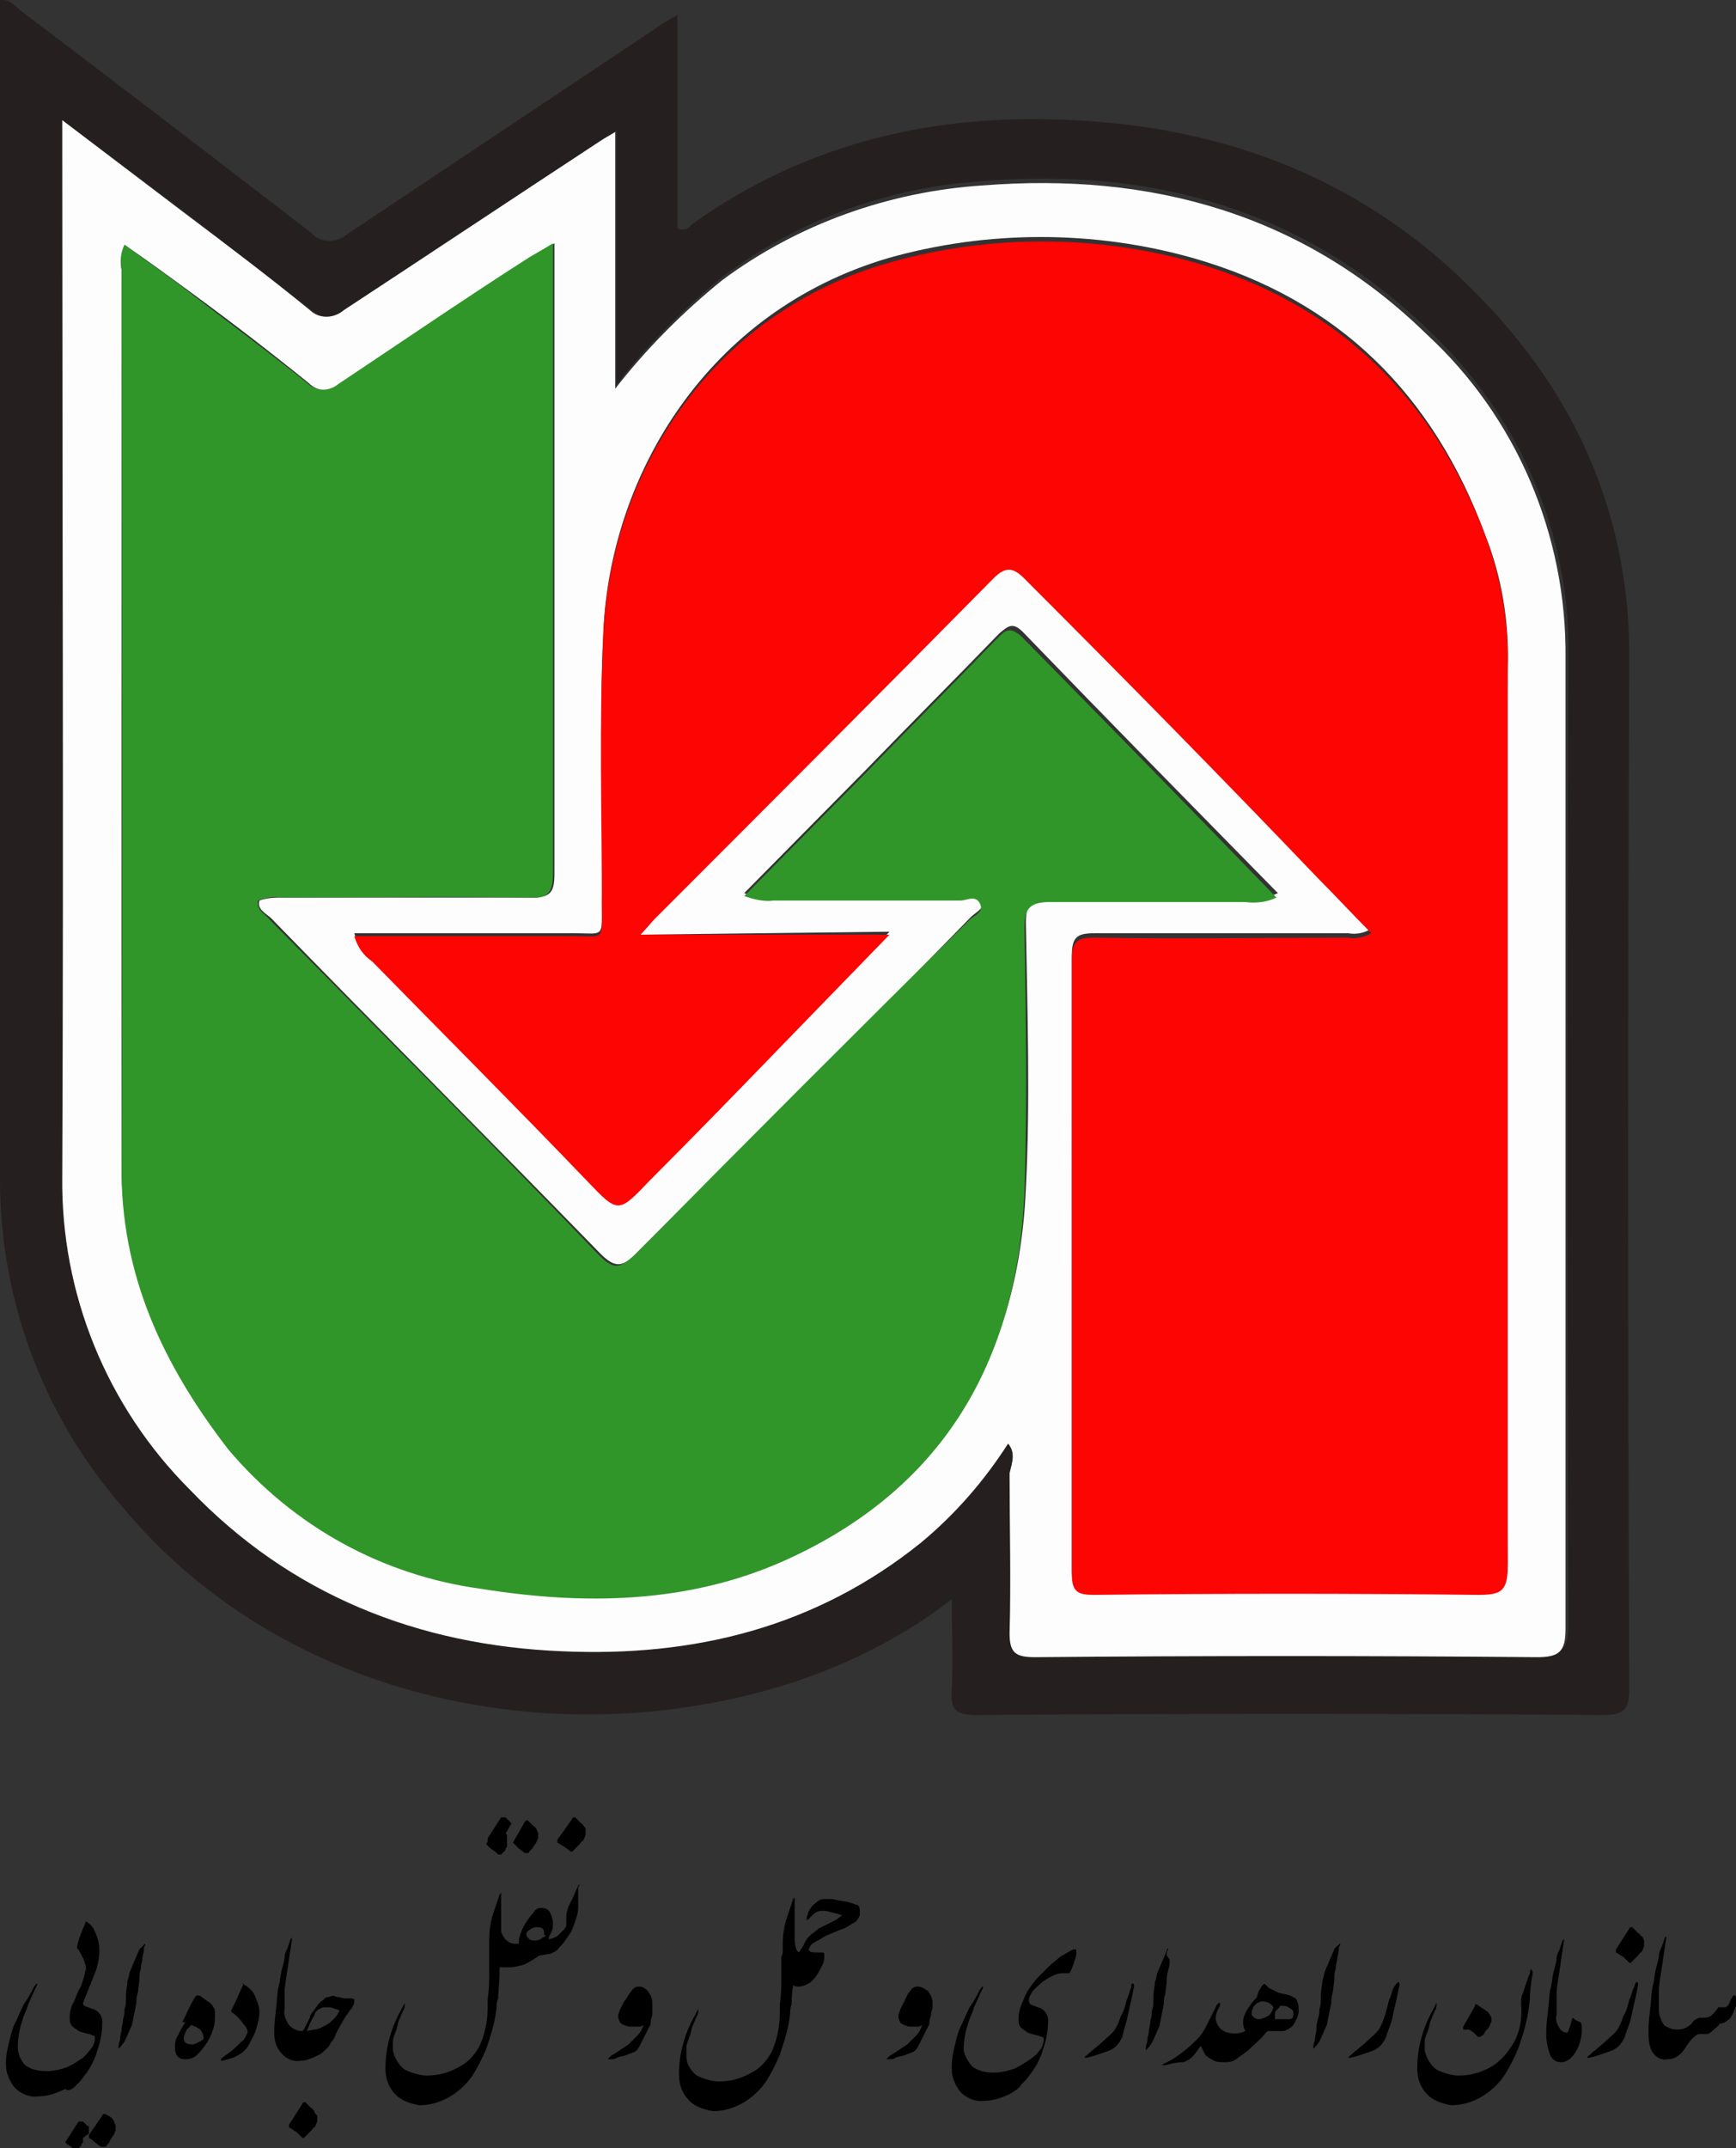 <svg xmlns="http://www.w3.org/2000/svg" viewBox="0 0 117.1 144.8"><rect x="0" y="0" width="117.1" height="144.8" fill="#333333" stroke="none"/><path d="M64.2 107.8c-3.1 2.4-6.6 4.2-10.4 5.5-15.7 5.2-34.6 1.5-45.6-11.8C2.9 95.4 0 87.6 0 79.5V0c.7-.1 1.1.5 1.5.8C8 5.7 14.5 10.7 21 15.7c.6.7 1.7.7 2.4.1L44.1 2c.4-.3.9-.6 1.6-1v14.4c.6.2.8-.1 1-.3 7.7-5.5 16.4-7.5 25.7-7 10.5.5 19.8 4.1 27.3 11.8 6.6 6.7 10.2 14.8 10.2 24.3-.1 23.2-.1 46.4 0 69.6 0 1.4-.3 1.8-1.8 1.8-14.1-.1-28.2-.1-42.2 0-1.4 0-1.8-.3-1.7-1.7.1-2 0-3.9 0-6.1zM68 97.3c.5.6.3 1.2.3 1.7 0 3.6.1 7.2 0 10.8 0 1.3.4 1.6 1.7 1.6h33.9c1.5 0 1.9-.3 1.9-1.9-.1-21.8-.1-43.6 0-65.4.1-8.3-3.4-16.2-9.5-21.9-8.4-8.1-18.6-10.9-29.9-10-6.4.4-12.5 2.6-17.6 6.4-2.7 2.2-5.1 4.6-7.2 7.3V8.8c-.5.3-.8.5-1 .6C34.8 13.3 29 17 23.3 20.9c-.6.6-1.6.6-2.3 0-2.8-2.2-5.6-4.3-8.4-6.5L4.2 8.1v2.1c0 23 .1 46.1 0 69.1-.1 7.9 3 15.5 8.6 21.1 6.8 7.2 15.4 10.5 25.1 10.9 8.9.4 17.1-1.6 24.2-7.3 2.3-1.9 4.3-4.1 5.9-6.7z" fill="#261f20"/><path d="M68 97.3c-1.6 2.5-3.6 4.8-5.9 6.7-7.1 5.7-15.3 7.7-24.2 7.3-9.7-.4-18.3-3.8-25.1-10.9-5.6-5.6-8.7-13.2-8.6-21.1.1-23 0-46.1 0-69.1V8.1l8.3 6.3c2.8 2.1 5.7 4.3 8.4 6.5.6.6 1.6.6 2.3 0 5.8-3.8 11.5-7.6 17.3-11.4.3-.2.5-.3 1-.6v17.3c2.1-2.7 4.6-5.2 7.2-7.3 5.1-3.8 11.3-6 17.6-6.4 11.3-.9 21.6 1.9 29.9 10 6.1 5.6 9.5 13.6 9.4 21.9v65.4c0 1.5-.4 1.9-1.9 1.9-11.3-.1-22.6-.1-33.9 0-1.3 0-1.7-.3-1.7-1.6.1-3.6 0-7.2 0-10.8.2-.8.4-1.4-.1-2zM43.2 63c.4-.5.7-.9 1-1.2 7.6-7.6 15.2-15.2 22.8-22.9.8-.8 1.2-.9 2.1 0C75.7 45.6 82.4 52.3 89 59c1.2 1.2 2.3 2.4 3.5 3.6-.5.3-1 .4-1.6.3h-17c-1.2 0-1.6.2-1.6 1.5v41.4c0 1.2.4 1.4 1.5 1.4 8.6-.1 17.2-.1 25.9 0 1.5 0 2-.3 2-1.9-.1-20.1-.1-40.3 0-60.4.1-3-.4-6-1.5-8.8-3.5-9.5-9.9-15.9-19.7-18.7-6.7-1.9-13.9-1.9-20.6 0C47.7 21 41.2 32 40.7 42.5c-.3 6.1 0 12.2-.1 18.3 0 2.5.2 2.1-2 2.1H23.9c.2.7.7 1.3 1.2 1.7l14.5 14.8c2.1 2.2 2 2.2 4.2 0 3.1-3.2 6.2-6.4 9.4-9.6l6.8-7-16.8.2zM8.4 16.5c-.2.5-.3 1.1-.2 1.7v60.3c0 7.3 2.8 13.5 7.3 18.9 4.3 5.1 10.4 8.5 17.1 9.4 6.9 1.1 13.9 1 20.4-1.9 10.6-4.7 15.7-13.4 16.2-24.8.3-5.9.1-11.9 0-17.9 0-1.4.4-1.7 1.8-1.7 4.4.1 8.7 0 13.1 0 .7.1 1.5 0 2.1-.3-5.8-5.9-11.5-11.7-17.2-17.6-.7-.7-1-.4-1.6.1-3 3.1-6 6.1-9 9.2l-8.2 8.3c.7.3 1.4.4 2.1.3h12.6c.5 0 1.1-.3 1.3.2.3.5-.4.8-.7 1.1C58 69.5 50.4 77 42.9 84.5c-.9.9-1.4 1-2.4 0-7.3-7.5-14.8-15-22.2-22.6-.3-.3-1-.6-.8-1.2.5-.2 1.1-.2 1.6-.2h16.7c1.3 0 1.6-.3 1.6-1.6V18.8v-2.4c-.8.5-1.4.9-2 1.2-4.2 2.8-8.3 5.5-12.5 8.3-.6.6-1.5.5-2.1-.1-2.6-2.1-5.2-4.1-7.8-6-1.5-1.1-3-2.2-4.6-3.3z" fill="#fdfdfd"/><path d="M43.2 63H60l-6.8 7c-3.1 3.2-6.2 6.4-9.4 9.6-2.1 2.2-2.1 2.2-4.2 0-4.8-5-9.7-9.9-14.5-14.8-.6-.4-1-1-1.2-1.7h14.7c2.2 0 2 .4 2-2.1 0-6.1-.2-12.2.1-18.3.5-10.6 7-21.5 19.3-25 6.7-1.9 13.9-1.9 20.6 0 9.7 2.8 16.2 9.2 19.7 18.7 1 2.8 1.5 5.8 1.4 8.8v60.4c0 1.7-.5 1.9-2 1.9-8.6-.1-17.2-.1-25.9 0-1.1 0-1.5-.2-1.5-1.4V64.7c0-1.3.4-1.5 1.6-1.5 5.7.1 11.3 0 17 0 .5.1 1.1 0 1.6-.3-1.2-1.2-2.3-2.4-3.5-3.6-6.6-6.9-13.2-13.6-19.9-20.3-.8-.8-1.3-.8-2.1 0-7.6 7.7-15.2 15.3-22.8 22.9-.3.3-.5.6-1 1.1z" fill="#fc0503"/><path d="M8.4 16.5c1.5 1.1 3.1 2.2 4.5 3.3 2.6 2 5.3 4 7.8 6 .6.6 1.5.6 2.1.1 4.2-2.8 8.3-5.6 12.5-8.3.6-.4 1.2-.7 2-1.2v42.5c0 1.3-.4 1.7-1.6 1.6-5.6-.1-11.1 0-16.7 0-.5-.1-1.1 0-1.6.2-.1.7.5.9.8 1.3 7.4 7.5 14.9 15 22.2 22.6 1 1 1.4.9 2.4 0 7.5-7.6 15-15.1 22.6-22.6.3-.3 1-.5.7-1.1s-.9-.2-1.3-.2H52.2c-.7.1-1.4-.1-2-.3l8.1-8.2c3-3.1 6-6.1 9-9.2.5-.5.8-.8 1.6-.1 5.7 5.8 11.4 11.6 17.2 17.6-.6.3-1.4.4-2.1.3H70.9c-1.3 0-1.8.3-1.8 1.7.1 6 .2 11.9 0 17.9-.5 11.4-5.5 20-16.2 24.8-6.5 2.9-13.5 3-20.4 1.9-6.7-.9-12.7-4.2-17.1-9.4C11 92 8.1 85.9 8.2 78.5c.1-20.1 0-40.2 0-60.3-.1-.5-.1-1.1.2-1.7z" fill="#31962a"/><path d="M5.1 140.6c.2-.2.4-.4.6-.7.4-.5.7-1.1.9-1.8.2-.6.3-1.2.3-1.8 0-.3-.1-.5-.3-.7-.1-.1-.3-.2-.4-.2-.2-.1-.3-.1-.5-.2-.1-.1-.1-.1-.1-.2l.4-1 .4-1c.2-.5.3-1 .3-1.6 0-.4-.1-.8-.3-1.2-.1-.3-.3-.5-.6-.7-.1.3-.3.7-.4 1l-.1.3-.1.4c0 .1 0 .2.1.2l.1.2.1.2c.1.2.2.3.2.5.1.1.1.3.1.4-.1.4-.2.9-.4 1.3-.1.1-.2.4-.4.9-.2.3-.3.7-.3 1.1 0 .2 0 .4.2.6.1.1.3.2.4.3l.3.1.4.1c.1 0 .2.1.3.1.1 0 .1.1.1.2 0 .2-.1.5-.2.6-.2.3-.4.5-.6.7-.3.2-.6.4-1 .6-.5.2-1 .3-1.5.3s-1-.1-1.4-.4c-.3-.3-.5-.8-.5-1.2 0-.6.1-1.2.3-1.8.1-.4.3-.7.4-1.1l.5-1.1.1-.2v-.1s-.1 0-.1.1l-.1.1c-.2.4-.4.8-.7 1.2-.2.4-.4.9-.6 1.3-.2.4-.3.9-.4 1.3-.1.4-.2.9-.2 1.3 0 .3 0 .5.1.8.1.3.2.5.4.8.4.5 1.1.8 1.7.7.6 0 1.2-.2 1.8-.5.2.2.5 0 .7-.2zM6 143.8v-.4s0-.1-.1-.1l-.1-.1-.1-.1-.1-.1h-.2-.1l-.9 1.4v.2-.2l.1.1.3.2.2.2h.2l.1-.1.1-.1.1-.1v-.1l.1-.1V144.1l.4-.3zM7.7 143c-.1-.2-.2-.3-.4-.4l-.2-.1H7s-.1 0-.1.1l-.9 1.3v.2c.2.1.3.2.4.3l.4.3H7.1c.1 0 .1-.1.1-.1.1-.1.2-.2.2-.3l.2-.3c.1-.1.1-.2.2-.4v-.3c0-.1-.1-.2-.1-.3zM9.4 131.4l-.6 1.4c-.1.2-.1.5-.2.7 0 .3-.1.6-.1 1s0 .7-.1.9c0 .2 0 .4-.1.7 0 .2-.1.5-.1.7 0 .2-.1.4-.1.6 0 .2-.1.3-.1.5v.2s.2-.2.4-.5c.2-.4.3-.7.5-1.1l.3-1.5c0-.2 0-.4.1-.7l.1-.8c0-.3 0-.5.1-.8 0-.3.1-.5.1-.7l.1-.5c0-.1 0-.3.1-.4v-.1l-.4.4zM14 134.9c-.1-.1-.3-.2-.4-.3-.1-.1-.2-.1-.3-.1-.1 0-.1.1-.2.2-.3.5-.5 1-.8 1.6h.2l-.3.5-.3.6c-.1.2-.1.4-.1.6 0 .5.2.8.7.8.3 0 .6-.1.8-.3.5-.5.9-1.1 1.1-1.8.1-.3.1-.6.1-.9 0-.2 0-.4-.1-.5-.1-.2-.2-.3-.4-.4zm-.5 2.7c-.2.1-.4.2-.5.2-.4 0-.6-.1-.6-.4 0-.2.1-.4.2-.6l.3-.3c.1 0 .2.1.3.1.1.1.2.1.3.2.1.1.2.3.2.4.1.2 0 .3-.2.4zM17 134.2c-.2-.2-.3-.3-.5-.4-.2-.2-.1 0-.1 0l-.1.2-.4.9-.3.6v.1c.3.2.6.5.8.8.2.2.3.4.3.6-.1.2-.2.5-.4.6-.3.3-.6.6-.9.8l-.4.3-.1.1v.1h.1c.4-.1.8-.2 1.1-.4.2-.1.3-.2.4-.3.1-.1.2-.2.3-.4.2-.4.4-.7.5-1.1.1-.4.2-.7.2-1.1 0-.3-.1-.6-.2-.8-.1-.3-.2-.5-.3-.6zM23.8 134.7h-.5c-.2 0-.4-.1-.6-.1-.2-.1-.3-.1-.5 0-.2 0-.3.1-.4.2-.1.1-.3.2-.4.4-.1.1-.2.3-.3.4-.1.1-.2.3-.2.4l-.1.2-.1.2-.1.2-.1.2-.1.1c-.3 0-.6-.1-.9-.4-.2-.3-.4-.7-.3-1.1v-.7-.5c0-.3.1-.8.2-1.5s.2-1.4.3-2c0-.1 0-.1-.1 0l-.2.6c-.1.2-.2.4-.2.6s-.1.5-.2.9-.1.7-.2 1.1c-.1.3-.1.9-.2 1.7-.1.8-.1 1.2-.1 1.4 0 .5.1.9.4 1.3.3.4.8.7 1.4.6.3 0 .5-.1.8-.2.2-.1.5-.2.7-.4.2-.2.4-.3.5-.6.2-.2.3-.4.4-.7l.5-.9c.1-.2.3-.4.4-.6.1-.1.2-.2.2-.3.1-.1.1-.2.1-.4v-.1c-.1.1-.1.1-.1 0zm-1.4 1.5c-.2.2-.4.3-.6.4-.2.1-.4.2-.6.2l-.5.1.2-.5.2-.4c.1-.1.1-.2.2-.4.1-.1.2-.2.3-.2.1-.1.2-.1.3-.1h.4l.3.1.3.1c-.1.3-.3.5-.5.7zM21.2 142.3c-.1-.1-.1-.2-.2-.2l-.2-.2-.2-.2h-.1s-.1 0-.1.1l-.9 1.4v.2c.2.1.3.2.5.3l.4.4h.1l.1-.1.1-.1.1-.1.2-.2c.1-.1.1-.2.2-.2.1-.1.1-.2.2-.4v-.4c-.1-.1-.2-.2-.2-.3zM32.8 124.3l.2.2.1.1.3.2.2.2h.2l.1-.1.1-.1.1-.1v-.1l.1-.1v-.8s0-.1-.1-.1l.4-.7-.1-.1-.2-.2-.1-.1h-.2-.1l-.9 1.4v.2l-.1.2zM34.6 124.2c-.1 0-.1 0 0 0l.4.4.4.3h.2c.1 0 .1-.1.1-.1l.2-.2.2-.3c.1-.1.1-.2.2-.4v-.3c0-.1-.1-.2-.1-.3-.1-.1-.1-.2-.2-.2l-.2-.2-.2-.2h-.1l-.1.1-.8 1.4c-.1 0-.1 0 0 0zM39.1 127l-.1.1-.4.9-.3.6c0 .2-.1.3-.1.5v.6c0 .2-.1.3-.2.4l-.2.2-.2.2c-.2.1-.4.2-.6.2 0-.1.1-.3.2-.5s.1-.4.1-.6c0-.2-.1-.5-.2-.7-.1-.2-.3-.3-.6-.3-.2 0-.4.1-.5.3-.2.2-.4.5-.6.8l-.1.2-.1.2c0 .1-.1.2-.1.3-.1.2-.1.4-.1.6-.4.1-.8-.1-1-.4-.1-.2-.2-.3-.2-.5v-.4-.8-.7-.4-.2c0-.1 0 0-.1.1l-.5 1.5c0 .1-.1.3-.1.5-.1.4-.1.8-.1 1.2v1.9c0 .6 0 1.3-.1 1.9v.6c0 .9-.2 1.9-.6 2.7-.3.5-.7 1-1.3 1.3-.7.4-1.4.6-2.2.6-.5 0-1.1-.2-1.5-.4-.4-.3-.7-.8-.8-1.3v-.6c0-.2.1-.4.2-.7.1-.2.1-.4.2-.7l.3-.7c.1-.1.1-.3.1-.4v-.1l-.2.4c-.7 1.2-1.1 2.6-1.1 4 0 .7.2 1.3.7 1.8.4.4 1 .6 1.6.7 1.4 0 2.7-.8 3.5-1.9.4-.6.7-1.2 1-1.9.3-.9.6-1.8.7-2.8 0-.2 0-.4.1-.6 0-.3.1-1 .1-2.1h.7c.3 0 .7-.1 1-.2.4-.2.7-.4 1-.6.2 0 .5-.1.7-.1.2-.1.5-.2.6-.4.3-.3.5-.6.7-.9.2-.3.3-.6.4-.9.1-.3.2-.6.2-.9v-1.4c.1-.1.1-.2.1-.2zm-2.5 3.6c-.1.1-.3.2-.5.2-.1 0-.3 0-.4-.1-.1-.1-.2-.2-.2-.3 0-.1.1-.3.2-.3.1-.1.3-.2.5-.2.1 0 .3 0 .4.1.1.1.1.2.1.4.2.1.1.1-.1.2zM39.4 123.1c-.1-.1-.1-.2-.2-.2l-.2-.2-.2-.2h-.1s-.1 0-.1.1l-1 1.4v.2c.2.1.3.2.5.3l.4.3h.1l.1-.1.1-.1.1-.1.2-.2c.1-.1.1-.2.2-.2.1-.1.1-.2.2-.4v-.4s0-.1-.1-.2zM43.1 133.9c-.2 0-.4.1-.5.3-.2.2-.3.5-.5.7l-.3.6c0 .1-.1.2-.1.4s.1.4.2.5c.2.1.4.2.6.2h.7l.2-.1c-.1.3-.2.5-.4.7l-.6.6-.9.6c-.4.2-.5.4-.5.4h.1c.2 0 .4 0 .5-.1.2-.1.5-.1.7-.2.2-.1.3-.1.5-.2s.3-.3.4-.5l.6-1.2c.1-.1.1-.3.1-.4 0-.1.1-.3.1-.4v-.4-.4c0-.3-.1-.5-.3-.8-.1-.1-.3-.3-.6-.3zM57.8 128.4l-.6-.2-.6-.1-.5-.1h-.5c-.2 0-.4.1-.5.2-.1.1-.3.2-.4.4-.1.1-.2.3-.2.4l-.1.3v.1c.1 0 .1 0 .2-.1l.3-.3c.1-.1.3-.2.5-.2h.3l.4.1.4.1.3.1-.4.3-.4.2-.4.2-.4.2c-.2.2-.4.3-.6.5-.1.1-.2.2-.3.4-.1.3-.3.5-.4.7-.2-.1-.3-.4-.3-1.1v-.5-.8-.7-.4-.2l-.1.1-.5 1.5c0 .1-.1.3-.1.5-.1.4-.1.8-.1 1.2v.3c0 .1 0 .2-.1.4V133.2c0 .6 0 1.3-.1 1.9v.6c0 .9-.2 1.9-.6 2.7-.3.5-.7 1-1.3 1.3-.7.4-1.4.6-2.2.6-.5 0-1.1-.2-1.5-.4-.4-.3-.7-.8-.7-1.3v-.6c0-.2.1-.4.2-.7.1-.2.1-.4.2-.7l.3-.7c.1-.1.1-.3.1-.4v-.1l-.2.4c-.7 1.2-1.1 2.6-1.1 4 0 .7.2 1.3.7 1.8.4.4 1 .6 1.6.7 1.4 0 2.7-.8 3.5-1.9.4-.6.7-1.2 1-1.9.3-.9.6-1.8.7-2.8 0-.2 0-.4.1-.6 0-.2 0-.7.1-1.3.1.1.2.1.4.1.3 0 .7-.2.9-.4.3-.3.5-.7.7-1.1.1-.2.1-.4.1-.6 0-.1 0-.2-.1-.2H55c-.1 0-.3 0-.4-.1-.1-.1 0-.2.1-.4.2-.2.5-.3.8-.5.3-.2.7-.3 1.1-.5l.3-.1.2-.1c.2-.1.3-.2.5-.3.2-.1.3-.3.4-.5v-.2c0-.4-.1-.5-.2-.5zM61.9 133.9c-.2 0-.4.1-.5.3-.2.2-.3.5-.4.7l-.3.6c0 .1-.1.2-.1.4s.1.4.2.5c.2.1.4.2.6.2H62l.2-.1c-.1.3-.2.5-.4.7l-.6.6-.9.6c-.4.2-.5.4-.5.4h.1c.2 0 .4 0 .5-.1.2-.1.5-.1.7-.2.2-.1.3-.1.5-.2s.3-.3.4-.5l.6-1.2c.1-.1.1-.3.1-.4 0-.1.1-.3.1-.4 0-.1 0-.2.1-.4v-.4c0-.3-.1-.5-.3-.8-.2-.1-.4-.3-.7-.3zM72.6 131.4h-.2l-.2.1c-.2.1-.5.3-.7.4-.2.2-.5.4-.7.6l-.9.9c-.4.5-.7.9-.9 1.5-.2.4-.3.8-.3 1.2 0 .2 0 .4.2.6.1.1.3.2.4.3l.3.1.4.1c.1 0 .2.1.3.1.1 0 .1.1.1.2 0 .2-.1.5-.2.6-.2.3-.4.5-.7.7-.3.2-.6.4-1 .6-.5.2-1 .3-1.5.3s-1-.1-1.4-.4c-.3-.3-.5-.7-.6-1.1 0-.6.1-1.2.3-1.8.1-.4.3-.7.4-1.1l.5-1.1.1-.2v-.1s-.1 0-.1.1l-.1.1c-.2.4-.4.8-.7 1.2-.2.4-.4.9-.6 1.3-.2.4-.3.9-.4 1.3-.1.4-.2.9-.2 1.4 0 .3 0 .5.1.8.1.3.2.5.4.8.4.5 1.1.8 1.7.7.6 0 1.2-.2 1.8-.5.3-.2.5-.3.7-.6.2-.2.4-.4.6-.7.4-.5.7-1.1.9-1.8.2-.6.3-1.2.3-1.8 0-.3-.1-.5-.3-.7-.1-.1-.3-.2-.4-.2-.2-.1-.3-.1-.5-.2-.1-.1-.1-.2-.1-.3 0-.2.1-.3.2-.5.2-.3.5-.5.7-.7.3-.2.6-.4.9-.5.2-.1.4-.1.7-.1h.2c.1 0 0 0 .1-.1l.1-.2.1-.3.1-.3.1-.3v-.4c.1 0 .1 0 0 0zM76.3 134c-.1.1-.1.4-.3.8-.1.4-.2.8-.4 1.1-.1.3-.2.6-.4.9-.2.3-.5.5-.7.7-.3.3-.6.5-.8.7-.2.1-.3.3-.5.4 0 .1-.1.1 0 .1h.1l.4-.1.9-.3c.3-.1.5-.2.7-.4.2-.2.3-.4.4-.6.1-.4.2-.8.3-1.1.1-.5.3-1.3.5-2.3 0-.1 0-.2-.1-.2s-.1.1-.1.3zM78.7 131.8c0-.1 0-.3.1-.4v-.1s-.1.1-.1.2l-.6 1.4c-.1.2-.1.5-.2.7 0 .3-.1.6-.1 1s0 .7-.1.9c0 .2 0 .4-.1.7 0 .2-.1.5-.1.7 0 .2-.1.4-.1.6 0 .2-.1.3-.1.5v.2s.2-.2.4-.5c.2-.4.3-.7.5-1.1l.3-1.5c0-.2 0-.4.1-.7l.1-.8c0-.3 0-.5.1-.8s.1-.5.1-.7l-.2-.3zM87 134.5c-.3-.1-.5-.1-.8-.2l-.6-.3-.2-.2c-.1-.1-.2-.1-.3.1-.1.1-.1.2-.2.3 0 .1-.1.2-.1.4-.3.3-.6.7-.8 1.1-.2.4-.2.8 0 1.2-.4.2-.8.2-1.2.1-.4-.1-.7-.4-.8-.9 0-.3.1-.6.3-.9v-.2s-.1 0-.2.1l-.6 1.2c-.2.4-.4.8-.7 1.1-.3.3-.6.6-1 .9-.4.3-.8.6-1.3.8-.1.1-.2.1-.1.1h.2c.4-.1.8-.2 1.2-.2.4-.1.7-.4.9-.7.1-.1.2-.3.3-.4l.3.6c.2.2.4.3.6.4.2.1.5.1.8.1.3 0 .6-.1.8-.3.3-.2.6-.4.8-.6.3-.3.7-.6 1.1-1.1.1-.1.1-.1.2-.1h.9c.1 0 .2 0 .3-.1.1 0 .2-.1.2-.1.2-.1.3-.3.4-.5.1-.2.2-.4.2-.7 0-.2 0-.4-.1-.6 0-.2-.3-.3-.5-.4zm-1.5 1.4c-.2.1-.4.2-.6.2-.2 0-.3-.1-.4-.2-.1-.1-.1-.3 0-.5.1-.3.4-.5.7-.5.3 0 .6.2.7.4-.1.3-.2.5-.4.6zm1.7.1c-.1.1-.2.1-.2.1h-1v-.3c0-.1 0-.2.1-.3l.2-.2c0-.1.1-.1.1-.1.2 0 .4 0 .5.1.2.1.3.2.3.2.1.3 0 .4 0 .5zM90 131.4l-.6 1.4c-.1.2-.1.5-.2.7 0 .3-.1.6-.1 1s0 .7-.1.9c0 .2 0 .4-.1.7s-.1.5-.1.7c0 .2-.1.4-.1.6 0 .2-.1.3-.1.5v.2s.2-.2.4-.5c.2-.4.3-.7.5-1.1l.3-1.5c0-.2 0-.4.1-.7l.1-.8c0-.3 0-.5.1-.8 0-.3.1-.5.1-.7l.1-.5c0-.1 0-.3.1-.4v-.1s-.4.3-.4.4zM94 134c-.1.1-.1.4-.3.8-.1.4-.2.8-.3 1.1-.1.3-.2.6-.4.9-.2.3-.5.5-.7.7-.3.3-.6.5-.8.7-.2.1-.3.3-.5.4 0 .1-.1.1 0 .1h.1l.4-.1.9-.3c.3-.1.5-.2.7-.4.2-.2.3-.4.4-.6.1-.4.3-.8.4-1.2.1-.5.3-1.3.5-2.3 0-.1 0-.2-.1-.2-.1.1-.2.2-.3.4zM99.1 136.8l.3.2.2.2.1.1h.1l.2-.1.1-.1.1-.2.2-.2c.1-.1.1-.3.2-.4v-.3c-.1-.2-.2-.4-.4-.5l-.3-.2-.3-.2h-.1v.1l-.4.7-.4.7v.2h.4z"/><path d="M103.3 132.7c-.1.1-.1.2-.1.3-.3.7-.4 1.2-.5 1.4-.1.2-.1.5-.1.7.1 1-.1 2.1-.7 2.9-.3.5-.8 1-1.3 1.3-.7.4-1.4.6-2.2.6-.5 0-1.1-.2-1.5-.4-.4-.3-.7-.8-.8-1.3v-.6c0-.2.1-.4.2-.7.1-.2.1-.4.2-.7l.3-.7c.1-.1.1-.3.1-.4v-.1l-.2.4c-.7 1.2-1.1 2.6-1.1 4 0 .7.2 1.3.7 1.8.4.4 1 .6 1.6.7 1.4 0 2.7-.8 3.5-1.9.4-.6.7-1.2 1-1.9.4-1.1.7-2.2.8-3.4v-.3l.1-.9.1-.6c-.1-.1-.1-.1-.1-.2zM106.1 136c-.1.1-.1.3-.2.6-.1.2-.1.4-.2.4-.2 0-.4-.1-.5-.3-.2-.3-.3-.6-.2-.9v-.3-.7-.5c0-.3.1-.8.2-1.5s.2-1.4.3-2c0-.1 0-.1-.1 0l-.2.6c-.1.2-.2.4-.2.6s-.1.5-.2.9-.1.7-.2 1.1c-.1.3-.1.9-.2 1.7-.1.8-.1 1.2-.1 1.4 0 .5.1 1 .3 1.5.2.3.4.4.7.4.4 0 .8-.3 1.1-.9.2-.4.3-.9.3-1.3 0-.2 0-.4-.1-.5-.3-.1-.4-.2-.5-.3zM110.7 130.5c-.1-.1-.1-.2-.2-.2l-.2-.2-.2-.2h-.1s-.1 0-.1.1l-.9 1.4v.2c.2.1.3.2.5.3l.4.4h.1l.1-.1.1-.1.1-.1.2-.2c.1-.1.1-.2.2-.2.1-.1.1-.2.2-.4v-.4c-.1-.2-.1-.3-.2-.3zM110.2 134c-.1.1-.1.4-.3.8-.1.4-.2.8-.4 1.1-.1.3-.2.6-.4.9-.2.3-.5.5-.7.7-.3.3-.6.5-.8.7-.2.1-.3.3-.5.4 0 .1-.1.1 0 .1h.1l.4-.1.9-.3c.3-.1.5-.2.7-.4.2-.2.3-.4.4-.6.1-.4.3-.8.4-1.2.1-.5.3-1.3.5-2.3 0-.1 0-.2-.1-.2s-.1.2-.2.4zM117 134.5c-.1 0-.1 0-.2.2-.1.1-.1.3-.2.4 0 .1-.1.1-.2.2h-.4-.1c-.1.2-.3.4-.4.5-.1.1-.3.2-.5.2h-.4c-.2.1-.4.2-.5.4-.3.3-.6.4-1 .4-.3 0-.5-.1-.7-.2-.2-.1-.3-.3-.4-.6-.1-.2-.1-.4-.1-.6v-.1-.7-.5c0-.3.1-.8.2-1.5s.2-1.4.3-2c0-.1 0-.1-.1 0l-.2.6c-.1.2-.2.4-.2.6s-.1.5-.2.9-.1.7-.2 1.1c-.1.3-.1.9-.2 1.7-.1.8-.1 1.2-.1 1.4 0 .4 0 .9.2 1.3s.6.7 1.1.6c.5 0 .9-.3 1.2-.8.2-.3.4-.6.7-.8.1-.1.2-.1.4-.1h.4c.2-.1.3-.2.4-.3.1-.1.3-.2.4-.4.2 0 .4-.1.5-.2.2-.1.3-.3.4-.5.1-.3.3-.6.3-.9-.1-.2-.1-.3-.2-.3z"/></svg>